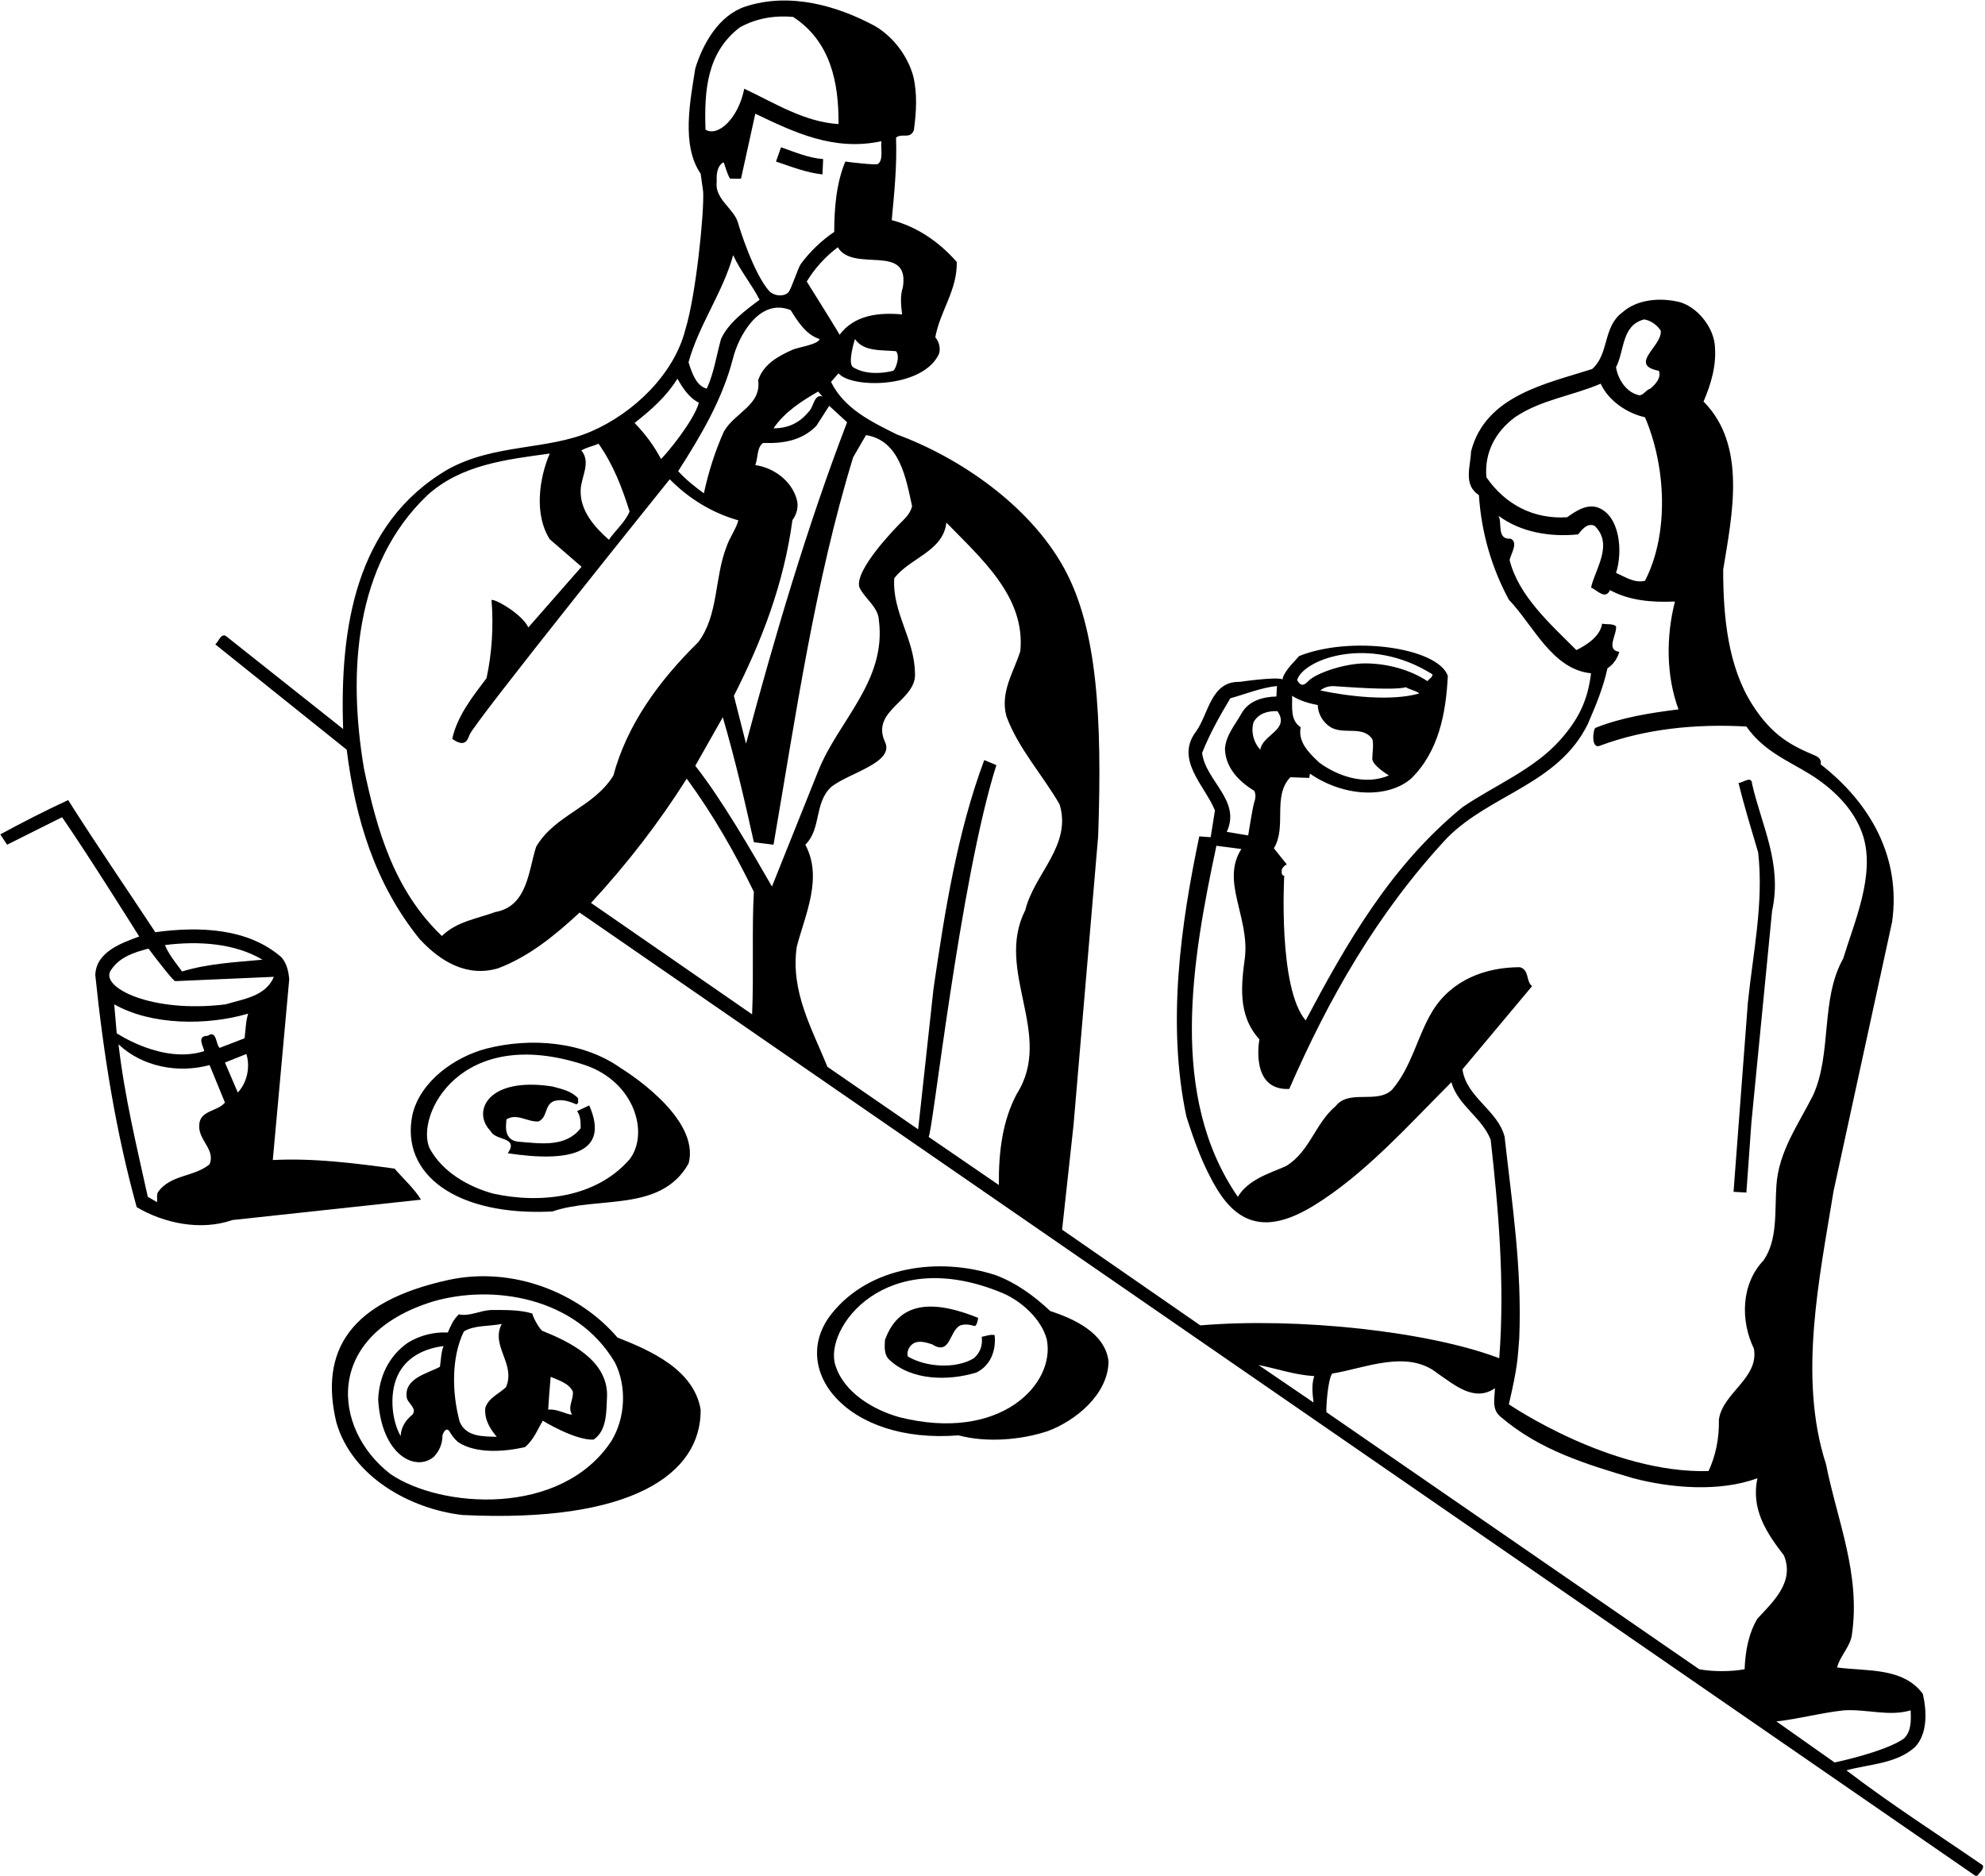 <?xml version="1.0" encoding="UTF-8"?>
<svg xmlns="http://www.w3.org/2000/svg" xmlns:xlink="http://www.w3.org/1999/xlink" width="528pt" height="499pt" viewBox="0 0 528 499" version="1.1">
<g id="surface1">
<path style=" stroke:none;fill-rule:nonzero;fill:rgb(0%,0%,0%);fill-opacity:1;" d="M 135.07 306.797 C 151.371 309.273 162.371 306.883 156.73 294.066 L 153.504 295.586 C 154.453 296.914 154.453 298.531 154.453 300.145 C 150.426 305.242 143.98 304.223 138.008 303.73 C 132.984 303.316 135.156 297.383 134.598 297.863 C 137.445 295.965 140.203 298.531 143.242 298.34 C 145.715 297.199 144.762 293.969 147.328 292.926 C 149.418 292.262 151.508 293.02 153.312 293.781 C 154.07 293.496 153.691 292.734 153.785 292.164 C 151.887 290.172 149.32 289.695 146.945 289.031 C 129.484 286.324 125.488 295.883 130.512 300.906 C 131.746 303.566 138.113 302.332 135.07 306.797 "/>
<path style=" stroke:none;fill-rule:nonzero;fill:rgb(0%,0%,0%);fill-opacity:1;" d="M 104.957 310.883 C 94.41 309.457 83.395 308.031 72.562 308.602 L 76.934 260.531 C 76.742 258.348 76.27 256.258 74.844 254.641 C 66.008 246.945 53.184 246.375 41.309 247.988 C 33.613 236.305 25.633 224.715 18.129 212.84 C 11.953 215.691 5.871 218.824 0.078 221.961 L 1.883 224.715 L 16.512 217.398 C 23.543 227.566 37.031 249.133 37.031 249.133 C 32.379 250.84 25.539 253.215 25.348 259.391 C 27.531 280.574 30.855 301.285 36.367 321.141 C 43.586 325.414 53.371 327.508 61.828 324.562 L 111.988 319.145 C 110.277 316.297 107.332 313.637 104.957 310.883 Z M 69.809 255.305 C 62.586 255.973 55.176 256.352 48.434 258.441 C 46.91 256.352 44.918 253.977 43.871 251.41 C 52.898 250.27 62.492 250.938 69.809 255.305 Z M 52.992 299.48 C 52.801 303.375 57.363 305.844 55.746 309.738 C 51.566 313.16 45.488 312.402 42.066 317.055 C 41.594 317.816 41.879 318.859 41.781 319.812 L 39.312 318.387 C 36.367 304.988 33.137 291.785 31.523 277.82 C 37.887 283.805 47.387 285.609 55.746 283.332 L 59.832 293.305 C 57.836 295.777 52.992 295.301 52.992 299.48 Z M 63.254 290.645 L 59.832 282.664 L 65.531 280.387 C 66.578 283.711 65.816 287.891 63.254 290.645 Z M 65.059 276.207 L 58.406 278.77 C 57.363 277.727 57.648 273.926 55.273 275.539 C 52.23 275.637 54.035 278.105 54.324 279.625 C 43.332 283.164 31.047 274.875 31.047 274.875 L 30.383 267.18 C 40.262 272.785 54.988 272.883 66.008 269.652 C 65.344 271.738 65.344 274.02 65.059 276.207 Z M 60.023 267.18 C 40.336 269.641 26.289 262.594 29.527 258.062 C 31.809 254.547 35.797 253.312 39.504 252.359 C 41.688 255.305 46.344 261.289 46.629 261.008 L 72.848 259.863 C 70.66 265.09 64.676 265.758 60.023 267.18 "/>
<path style=" stroke:none;fill-rule:nonzero;fill:rgb(0%,0%,0%);fill-opacity:1;" d="M 146.945 322.281 C 159.012 318.102 175.73 322.66 183.145 309.551 C 186.578 297.082 165.188 284.188 165.188 284.188 C 155.215 277.062 141.246 275.922 129.371 278.961 C 121.012 281.145 111.797 287.605 109.707 296.535 C 106.402 312.508 121.562 323.598 146.945 322.281 Z M 155.594 283.332 C 168.902 287.848 172.715 301.574 167.469 308.41 C 158.535 318.672 143.719 320.285 131.18 317.531 C 124.621 315.727 117.688 311.832 114.27 305.465 C 110.406 296.898 122.352 272.332 155.594 283.332 "/>
<path style=" stroke:none;fill-rule:nonzero;fill:rgb(0%,0%,0%);fill-opacity:1;" d="M 164.238 355.816 C 154.164 344.027 136.512 336.695 119.121 340.535 C 93.379 346.223 84.855 359.078 89.473 378.426 C 93.652 392.863 109.043 401.414 123.008 403.031 C 168.035 405.238 186.535 392.129 186.371 375.008 C 184.566 364.27 172.883 359.234 164.238 355.816 Z M 162.621 383.363 C 149.211 403.652 117.164 401.262 103.816 392.105 C 88.277 380.078 86.02 355.184 115.219 346.219 C 130.867 341.664 153.164 344.852 163.57 362.465 C 166.805 368.926 166.328 377.285 162.621 383.363 "/>
<path style=" stroke:none;fill-rule:nonzero;fill:rgb(0%,0%,0%);fill-opacity:1;" d="M 279.379 348.785 C 274.91 344.605 270.16 341.188 264.746 339.191 C 249.738 334.344 231.309 336.816 221.238 349.449 C 209.566 364.035 224.98 384.23 254.965 381.844 C 262.469 383.84 271.59 383.082 278.715 380.707 C 286.121 377.949 294.77 370.922 294.863 362.18 C 294.008 354.582 285.555 350.781 279.379 348.785 Z M 239.191 377 C 232.445 375.102 224.469 370.539 222.188 363.133 C 219.145 353.469 235.32 330.984 266.555 343.941 C 271.59 346.031 277.004 350.875 278.43 356.289 C 280.855 368.035 266.254 383.82 239.191 377 "/>
<path style=" stroke:none;fill-rule:nonzero;fill:rgb(0%,0%,0%);fill-opacity:1;" d="M 461.113 317.055 L 464.531 317.246 L 465.863 298.625 L 471.371 242.289 C 474.129 229.75 468.523 219.488 466.055 208.566 C 465.957 206.191 463.582 208.281 462.441 208.281 C 463.965 214.551 465.863 220.633 467.668 226.805 C 469.188 240.297 466.242 253.691 464.91 266.895 L 461.113 317.055 "/>
<path style=" stroke:none;fill-rule:nonzero;fill:rgb(0%,0%,0%);fill-opacity:1;" d="M 218.957 42.316 C 214.969 42.031 211.355 40.414 207.746 39.18 L 206.418 42.98 C 210.406 44.312 214.398 45.926 218.77 46.398 L 218.957 42.316 "/>
<path style=" stroke:none;fill-rule:nonzero;fill:rgb(0%,0%,0%);fill-opacity:1;" d="M 527.422 496.227 C 515.262 487.863 502.816 479.887 491.133 470.957 C 497.402 469.246 504.34 469.246 509.371 464.781 C 512.793 461.168 512.508 455.184 511.465 450.625 C 506.238 443.5 496.547 444.641 488.66 443.594 C 489.422 440.555 491.988 438.277 492.559 435.141 C 495.027 418.801 488.66 404.457 485.719 389.539 C 478.215 366.457 484.008 339.762 487.715 316.863 L 503.293 245.234 C 505.668 228.23 497.688 213.789 484.293 203.34 C 484.531 202.012 483.746 201.395 482.699 200.953 C 476.547 198.363 471.34 195.73 466.039 187.348 C 459.68 177.285 458.355 164.234 458.355 151.566 C 460.73 136.938 464.723 118.508 453.133 106.82 C 455.129 102.164 456.742 96.941 456.078 91.336 C 455.41 86.68 451.52 81.836 446.957 80.41 C 441.73 79.078 435.465 79.555 431.473 83.164 C 426.344 86.965 428.055 94.188 423.492 98.176 C 411.332 102.07 395.09 105.203 391.285 120.121 C 391.191 124.016 389.102 128.953 393.379 131.711 C 394.043 141.781 396.797 151.09 401.355 159.547 C 407.91 166.387 412.852 178.07 423.207 179.113 C 422.328 186.352 419.922 191.328 414.938 196.922 C 407.977 204.73 397.344 209.039 389.008 214.738 C 369.816 230.414 358.035 251.223 347.305 271.457 C 339.887 262.805 341.602 232.98 341.602 232.98 C 340.746 232.887 340.938 231.938 340.938 231.363 C 341.129 230.797 341.695 230.227 342.27 229.941 L 338.848 225.664 C 342.363 219.871 338.371 211.891 343.219 206.762 L 348.254 206.949 L 348.441 205.812 C 357.895 212.289 369.426 212.254 375.328 207.141 C 382.738 199.922 384.637 189.566 385.113 179.781 C 382.336 172.164 359.129 169.023 345.496 174.555 C 345.496 174.84 341.508 178.355 341.129 180.73 C 339.512 179.969 329.727 181.395 329.727 181.395 C 322.031 181.203 321.465 190.039 318.137 194.602 C 312.438 202.105 320.512 209.039 323.172 215.594 L 322.031 222.719 L 319 222.5 C 314.062 246.059 310.348 272.312 315.57 297.012 C 317.684 303.66 320.051 310.27 323.691 316.281 C 329.809 326.387 337.77 327.832 349.316 320.805 C 362.945 312.508 374.797 299.152 386.062 287.891 C 387.773 294.066 394.137 297.199 396.512 303.188 C 398.508 321.047 400.336 341.164 398.793 361.324 C 380 354.164 345.215 350.402 319.277 352.586 L 282.512 327.125 L 285.555 299.289 L 292.105 222.438 C 293.223 190.602 291.801 167.191 283.117 151.285 C 273.902 134.395 255.117 121.656 238.527 115.562 C 232.066 112.328 224.562 108.816 221.047 101.594 L 223.043 99.316 C 226.426 103.297 244.637 103.355 249.453 94.758 C 250.402 93.234 249.93 91.051 248.785 89.719 C 250.023 82.785 254.68 77.18 254.488 69.676 C 249.645 64.164 243.754 60.27 237.195 58.562 C 237.863 51.34 238.621 44.215 238.34 36.613 C 239.953 35.285 242.043 37.188 243.09 34.621 C 243.754 29.773 244.035 24.836 242.898 20.18 C 241.473 15.051 237.77 9.922 232.828 6.977 C 222.852 1.562 210.121 -2.145 198.246 1.75 C 191.121 4.125 186.941 11.727 184.945 18.188 C 183.617 26.734 181.148 38.609 186.371 46.211 L 187.035 50.961 C 187.336 56.5 185.137 78.512 182.285 87.727 C 179.305 99.492 168.598 109.895 157.18 114.805 C 145.52 119.824 131.527 117.988 119.113 124.871 C 94.602 139.215 90.328 166.953 91.277 193.938 L 60.023 169.141 C 58.691 168.57 58.219 170.566 57.27 171.422 L 92.227 199.445 C 94.508 217.875 99.828 235.262 111.605 249.797 C 117.117 255.781 124.242 260.055 132.508 257.586 C 140.582 254.547 147.52 248.941 154.168 242.766 L 525.809 499.266 C 526.379 498.219 527.805 497.363 527.422 496.227 Z M 351.195 183.676 C 352.422 182.715 353.691 182.473 354.996 182.543 C 357.438 182.68 370.48 183.77 373.996 182.82 C 374.281 183.199 377.188 183.93 377.473 184.496 C 370.062 186.59 358.703 185.289 351.195 183.676 Z M 381.027 179.398 C 381.121 180.16 380.172 180.539 379.695 181.203 C 375.188 178.234 369.227 176.535 363.336 176.48 C 357.828 176.426 350.125 179.012 348.012 181.172 C 347.055 182.152 346.117 182.891 345.023 180.922 C 346.609 175.48 364.078 168.695 381.027 179.398 Z M 343.691 185.102 C 345.781 186.43 348.062 187.094 350.531 187.57 C 350.531 189.945 351.957 192.227 353.953 193.461 C 357.469 195.551 362.598 192.891 365.066 196.691 C 365.43 198.32 365.035 200.188 365.02 201.828 C 365 203.633 369.438 206.285 369.438 206.285 C 363.355 208.945 356.043 206.664 350.91 202.863 C 348.062 200.203 345.215 197.355 345.973 193.461 C 343.121 191.562 343.785 188.141 343.691 185.102 Z M 225.32 112.328 C 214.684 140.07 206.035 169.426 198.438 197.828 L 195.207 185.102 C 202.715 170.375 208.508 155.176 210.785 138.359 C 211.93 136.84 212.496 134.75 211.93 132.852 C 210.598 127.91 205.754 124.395 200.906 123.73 C 201.668 121.734 201.285 118.98 202.996 117.84 C 208.41 118.031 213.352 117.176 217.152 113.281 L 220.57 107.961 Z M 210.922 92.992 C 207.09 94.711 203.168 96.762 201.668 101.121 C 202.617 107.77 195.398 109.766 192.547 114.801 C 190.172 120.121 188.465 125.535 187.227 131.234 C 184.852 129.523 182.383 127.531 180.387 125.344 C 186.496 115.805 192.238 106.113 195.012 95.172 C 196.363 89.836 201.805 79.07 210.312 82.5 C 212.215 85.539 214.398 89.055 218.008 90.195 C 217.723 91.621 212.184 92.43 210.922 92.992 Z M 218.77 105.488 C 216.488 104.73 216.488 108.34 215.062 109.574 C 212.594 112.613 209.457 113.945 205.754 113.945 C 208.695 109.574 213.352 106.633 217.629 104.16 Z M 237.543 98.656 C 234.137 99.492 229.945 99.57 226.938 97.699 C 225.32 96.75 227.41 90.195 227.41 90.195 C 229.785 93.613 234.348 93.047 238.34 93.426 C 239.57 94.852 238.117 98.516 237.543 98.656 Z M 240.145 76.516 C 239.383 78.605 239.668 81.359 239.953 83.641 C 233.684 83.07 227.223 83.828 223.328 89.055 C 222.758 87.914 214.59 74.898 214.59 74.898 C 216.582 71.574 219.527 68.25 222.852 65.781 C 227.031 72.715 242.137 64.449 240.145 76.516 Z M 234.441 37.566 C 234.23 39.562 235.031 42.68 233.48 43.633 C 232.965 43.949 226.938 43.266 224.848 42.98 C 222.473 48.68 221.902 55.328 221.902 61.695 C 218.656 63.859 215.465 66.898 213.035 70.191 C 212.266 71.238 210.621 76.562 209.766 77.68 C 208.91 78.797 206.328 79.02 204.664 77.5 C 200.484 72.844 196.645 60.57 196.379 59.488 C 195.398 55.535 189.977 53.004 190.648 48.301 C 190.555 46.305 190.742 44.312 192.262 43.266 L 192.547 43.266 C 192.547 43.266 193.828 47.5 194.293 47.527 C 195.211 47.582 196.16 47.539 197.105 47.539 L 200.906 30.25 C 211.07 35.098 221.715 40.32 234.441 37.566 Z M 196.82 7.262 C 201.004 4.98 205.656 4.031 210.977 4.508 C 220.855 10.965 223.137 21.797 223.043 33.008 C 213.922 32.438 206.035 27.398 197.965 23.602 C 196.406 31.496 191 36.5 187.664 34.5 C 187.285 23.953 188.082 13.91 196.82 7.262 Z M 195.02 67.871 C 196.918 72.051 199.957 75.66 202.047 79.746 C 198.344 82.5 193.688 85.922 191.785 90.195 C 190.555 94.66 189.887 99.316 187.988 103.398 C 185.137 102.641 183.996 99.031 183.145 96.371 C 185.898 86.395 192.262 77.844 195.02 67.871 Z M 180.195 100.738 C 181.434 102.926 183.238 105.871 185.898 107.105 C 184.66 111.855 177.254 120.785 175.828 122.113 C 174.023 118.695 171.742 115.562 168.797 112.52 C 173.355 108.91 177.156 105.586 180.195 100.738 Z M 154.645 119.836 C 156.066 118.98 157.777 118.695 159.203 118.031 C 163.098 123.539 165.473 129.715 167.469 136.078 C 166.328 138.836 163.762 141.02 161.957 143.586 C 158.062 140.164 154.262 135.797 154.453 130.383 C 154.547 126.863 157.305 123.066 154.645 119.836 Z M 142.617 225.25 C 140.527 231.711 140.34 241.113 131.695 242.637 C 126.848 244.438 121.527 245.105 117.539 249 C 104.809 236.84 100.25 220.785 96.828 204.539 C 92.457 178.699 94.359 150.199 113.645 131.77 C 122.668 123.598 134.543 122.27 146.23 120.656 C 143.379 127.305 142.051 136.898 146.23 143.453 L 154.684 150.77 L 140.527 166.922 C 139.105 163.594 131.883 159.32 130.742 159.605 C 131.312 166.73 130.84 173.855 129.414 180.41 C 125.613 185.445 121.625 190.48 120.293 196.559 C 123.238 198.648 124.238 197.461 124.879 195.516 C 125.863 192.52 178.148 127.496 178.148 127.496 C 183.375 132.812 189.645 136.52 196.391 138.422 C 195.82 140.699 194.016 143.074 193.254 145.449 C 190.023 153.621 191.164 163.594 185.75 170.812 C 175.016 181.359 166.75 192.949 163.141 206.344 C 157.82 214.895 147.652 216.699 142.617 225.25 Z M 200.055 269.84 L 157.207 240.199 C 166.805 229.844 175.352 218.73 182.668 207.141 C 189.695 216.734 195.492 226.898 200.527 237.258 C 199.957 247.137 200.527 258.914 200.055 269.84 Z M 184.945 203.719 L 192.262 190.801 C 195.398 201.535 198.059 212.84 200.527 224.051 C 202.238 224.238 203.945 224.523 205.754 224.715 C 211.738 189.945 216.773 154.797 226.938 121.641 L 230.355 115.75 C 239.383 117.176 240.996 127.34 242.613 134.656 C 242.234 136.141 241.352 137.332 240.242 138.406 C 238.02 140.562 227.41 151.566 228.555 156.125 C 229.785 159.07 233.59 161.352 233.777 164.961 C 235.867 181.203 222.945 191.75 217.629 205.145 L 205.336 235.836 C 199.918 226.43 191.977 212.648 184.945 203.719 Z M 270.445 291.027 C 266.648 298.152 265.602 306.512 265.695 315.25 L 246.98 302.426 C 247.934 302.805 255.246 234.406 265.031 203.531 L 261.805 202.199 C 254.68 221.297 251.352 242.102 248.312 263 L 244.227 300.43 L 220.098 283.805 C 216.012 273.734 210.219 263.762 211.93 251.887 C 214.113 243.43 218.957 233.551 214.207 224.715 C 218.578 220.441 216.488 213.41 221.238 209.23 C 226.082 205.523 238 202.836 235.395 197.355 C 231.496 188.805 244.035 186.43 243.371 178.926 C 243.184 169.805 237.293 162.871 237.863 153.844 C 241.945 148.43 250.879 146.719 251.73 139.023 C 261.043 148.621 272.82 158.785 271.398 173.227 C 269.688 178.734 265.98 184.055 267.691 190.516 C 270.828 199.066 277.285 206.094 281.848 213.98 C 285.172 224.906 275.102 232.41 272.727 242.102 C 264.465 258.348 280.52 275.16 270.445 291.027 Z M 437.363 84.969 C 439.07 85.258 440.688 86.395 441.73 87.914 C 442.398 91.906 432.898 97.035 441.258 98.648 C 441.922 100.551 440.402 102.164 438.977 103.398 C 437.742 103.688 436.887 105.68 435.559 105.016 C 432.422 104.16 430.332 100.738 429.855 97.699 C 432.137 93.328 431.281 86.488 437.363 84.969 Z M 395.371 126.961 C 394.805 120.312 397.844 114.801 402.973 111 C 409.812 106.344 418.27 105.301 425.773 102.07 C 427.863 106.633 432.805 109.953 437.555 111 C 443.062 123.824 444.105 141.781 437.555 154.512 C 434.703 155.176 432.328 153.465 429.855 152.422 C 431.738 146.648 430.879 136.961 424.82 134.941 C 421.781 134.086 419.027 136.078 416.844 137.602 C 408.008 138.172 400.406 134.273 395.371 126.961 Z M 335.238 199.445 C 333.527 197.641 332.672 194.789 333.434 192.133 C 334.762 189.758 337.23 189.09 339.797 189.188 C 343.219 194.219 335.809 195.359 335.238 199.445 Z M 319.754 200.301 C 321.746 195.266 324.406 190.516 327.258 185.766 C 331.059 184.719 335.582 182.883 339.664 182.504 L 339.512 185.289 C 335.809 185.387 332.102 186.43 330.203 189.852 C 328.492 192.891 326.117 195.551 325.832 199.16 C 325.93 204.195 329.535 207.898 333.621 210.371 C 334.145 211.414 333.953 212.484 333.586 213.555 C 333.219 214.621 332.008 222.246 332.008 222.246 L 326.309 221.297 C 330.203 212.938 320.703 207.805 319.754 200.301 Z M 389.008 284.469 L 407.531 262.336 C 405.82 261.008 406.867 258.062 404.305 257.301 C 395.184 257.301 386.156 260.625 381.027 268.984 C 376.941 275.73 375.613 283.613 370.293 289.887 C 366.305 293.781 358.797 289.695 355.281 294.258 C 349.773 298.91 348.441 306.32 342.078 310.215 C 337.52 312.211 332.102 313.73 329.254 318.387 C 310.727 291.5 317.094 255.402 323.555 225 L 330.203 225.855 C 324.691 234.406 332.336 243.836 331.152 254.641 C 330.203 261.859 329.109 270.039 335 276.5 C 335 276.5 332.336 290.164 342.934 289.695 C 353.285 265.945 366.113 243.145 384.922 222.91 C 396.512 211.227 414.469 208.66 422.352 192.605 C 424.441 187.762 426.438 183.012 427.578 177.785 C 429.191 176.738 430.238 175.125 430.715 173.414 C 427.008 172.844 430.145 168.855 429.855 166.574 C 428.812 165.816 427.387 166.195 426.152 165.91 C 425.68 169.234 422.066 171.609 419.312 172.941 C 412.379 166.008 403.922 158.5 401.547 149 C 401.93 147.195 403.922 144.344 401.832 143.301 C 398.031 143.586 399.648 139.215 398.602 137.219 C 404.492 141.59 412.281 142.922 419.785 142.16 C 420.832 140.828 422.258 139.023 424.156 139.883 C 429.285 144.82 424.254 151.469 423.207 156.316 C 424.727 156.887 427.008 159.734 428.242 156.98 C 433.277 159.734 439.262 160.305 445.531 160.02 C 443.156 169.234 443.156 179.781 446.48 188.711 C 438.809 189.672 431.297 190.867 424.387 193.629 C 423.766 193.879 423.02 199.637 425.773 198.305 C 437.555 193.938 450.852 192.512 464.531 193.27 C 469.066 199.801 475.566 202.328 481.453 205.973 C 487.004 209.406 493.27 214.969 495.59 222.422 C 498.836 232.832 493.168 245.461 490.277 255.02 C 484.195 265.758 487.332 280.195 482.297 291.312 C 478.402 299.102 473.082 306.32 472.512 315.441 C 472.035 322.375 472.895 329.785 469.094 335.297 C 463.105 341.566 462.918 351.352 466.527 358.762 C 467.953 366.645 458.168 370.539 457.219 377.664 C 457.312 382.699 456.363 387.262 454.465 391.344 C 428.328 392.074 401.355 373.582 401.355 373.582 C 403.664 363.5 403.637 362.086 404.113 356.008 C 404.871 337.387 402.215 320.383 400.219 302.426 C 398.41 295.301 390.055 291.977 389.008 284.469 Z M 349.395 373.105 L 334.762 363.133 C 339.703 364.082 344.355 365.789 349.582 366.074 C 348.82 368.449 349.105 370.637 349.395 373.105 Z M 464.059 444.07 C 460.258 444.734 455.695 444.734 451.992 444.07 L 352.812 375.672 C 352.719 374.246 353.191 367.121 354.332 365.41 C 363.168 363.984 374.379 358.855 382.453 365.41 C 386.82 368.355 392.145 373.105 397.652 369.305 C 397.559 372.156 396.703 375.008 399.27 377 C 409.621 385.836 421.973 389.539 434.418 393.246 C 444.582 395.906 457.406 396.949 467.477 393.246 C 465.672 401.512 469.945 407.875 474.508 413.766 C 477.355 420.703 471.941 425.832 467.477 430.582 C 465.102 434.57 464.246 439.227 464.059 444.07 Z M 472.512 457.941 C 478.594 457.277 484.293 455.66 490.469 454.996 C 496.547 454.613 502.438 456.707 508.23 454.996 C 508.328 457.75 508.422 460.602 506.43 462.5 C 501.297 466.109 487.996 468.863 487.996 468.863 L 472.512 457.941 "/>
<path style=" stroke:none;fill-rule:nonzero;fill:rgb(0%,0%,0%);fill-opacity:1;" d="M 261.137 355.625 C 261.422 357.906 260.758 359.805 259.047 361.324 C 254.203 364.27 246.223 363.699 241.473 360.852 C 241.094 359.613 241.852 358.094 242.898 357.43 C 244.418 356.48 246.41 357.145 247.934 357.621 C 252.871 360.758 252.398 354.105 255.438 352.586 C 256.711 352.18 257.949 352.375 259.133 352.738 C 259.891 352.973 260.188 350.59 260.188 350.59 C 249.785 346.383 239.422 345.191 235.395 356.48 C 235.297 358.191 235.105 360.375 236.531 361.707 C 242.422 367.312 252.305 367.406 259.715 365.125 C 263.418 363.32 265.031 359.332 264.559 355.152 C 263.227 354.961 262.277 355.438 261.137 355.625 "/>
<path style=" stroke:none;fill-rule:nonzero;fill:rgb(0%,0%,0%);fill-opacity:1;" d="M 144.191 354.012 C 143.055 352.965 141.531 349.832 141.629 349.449 C 138.305 348.406 134.504 348.5 130.703 348.5 C 127.66 348.594 124.812 350.305 122.059 349.641 C 120.535 351.066 119.871 352.777 119.113 354.484 C 115.406 354.297 111.703 355.246 108.566 357.145 C 103.344 360.758 100.871 366.266 100.59 372.25 C 101.426 387.133 110.531 391.652 115.406 387.547 C 116.93 385.93 117.688 384.031 117.688 381.844 C 118.16 380.324 119.016 379.828 119.59 380.836 C 120.156 381.848 120.871 382.797 121.867 383.652 C 126.617 386.785 134.121 386.215 139.633 384.98 C 142.008 382.984 142.957 380.324 144.383 377.949 C 144.383 377.949 152.84 383.176 157.871 382.984 C 161.48 380.609 161.293 375.48 161.48 371.109 C 161.48 361.707 151.316 356.859 144.191 354.012 Z M 117.023 363.605 C 113.695 365.41 107.43 366.645 108.188 371.777 C 108.473 373.391 111.035 374.625 109.707 376.336 C 107.809 377.855 106.668 379.758 106.57 382.035 C 104.102 377.762 103.344 369.969 106.285 364.938 C 108.758 360.66 113.316 358.664 117.973 358.094 C 117.309 359.805 117.309 361.707 117.023 363.605 Z M 134.598 369.02 C 132.695 370.824 129.941 371.871 129.09 374.531 C 128.805 377.664 130.32 380.039 132.129 382.227 C 128.328 382.133 123.863 382.227 122.246 378.141 C 120.254 370.637 119.969 361.23 123.387 354.199 C 126.145 352.488 130.133 352.871 133.457 352.207 C 130.418 358.094 137.258 362.75 134.598 369.02 Z M 152.172 376.336 C 150.367 376.238 148.184 374.719 145.809 375.008 C 145.996 372.344 146.188 369.211 146.473 366.266 C 148.562 367.215 151.223 367.883 152.363 370.16 C 152.648 372.344 150.844 374.246 152.172 376.336 "/>
</g>
</svg>
